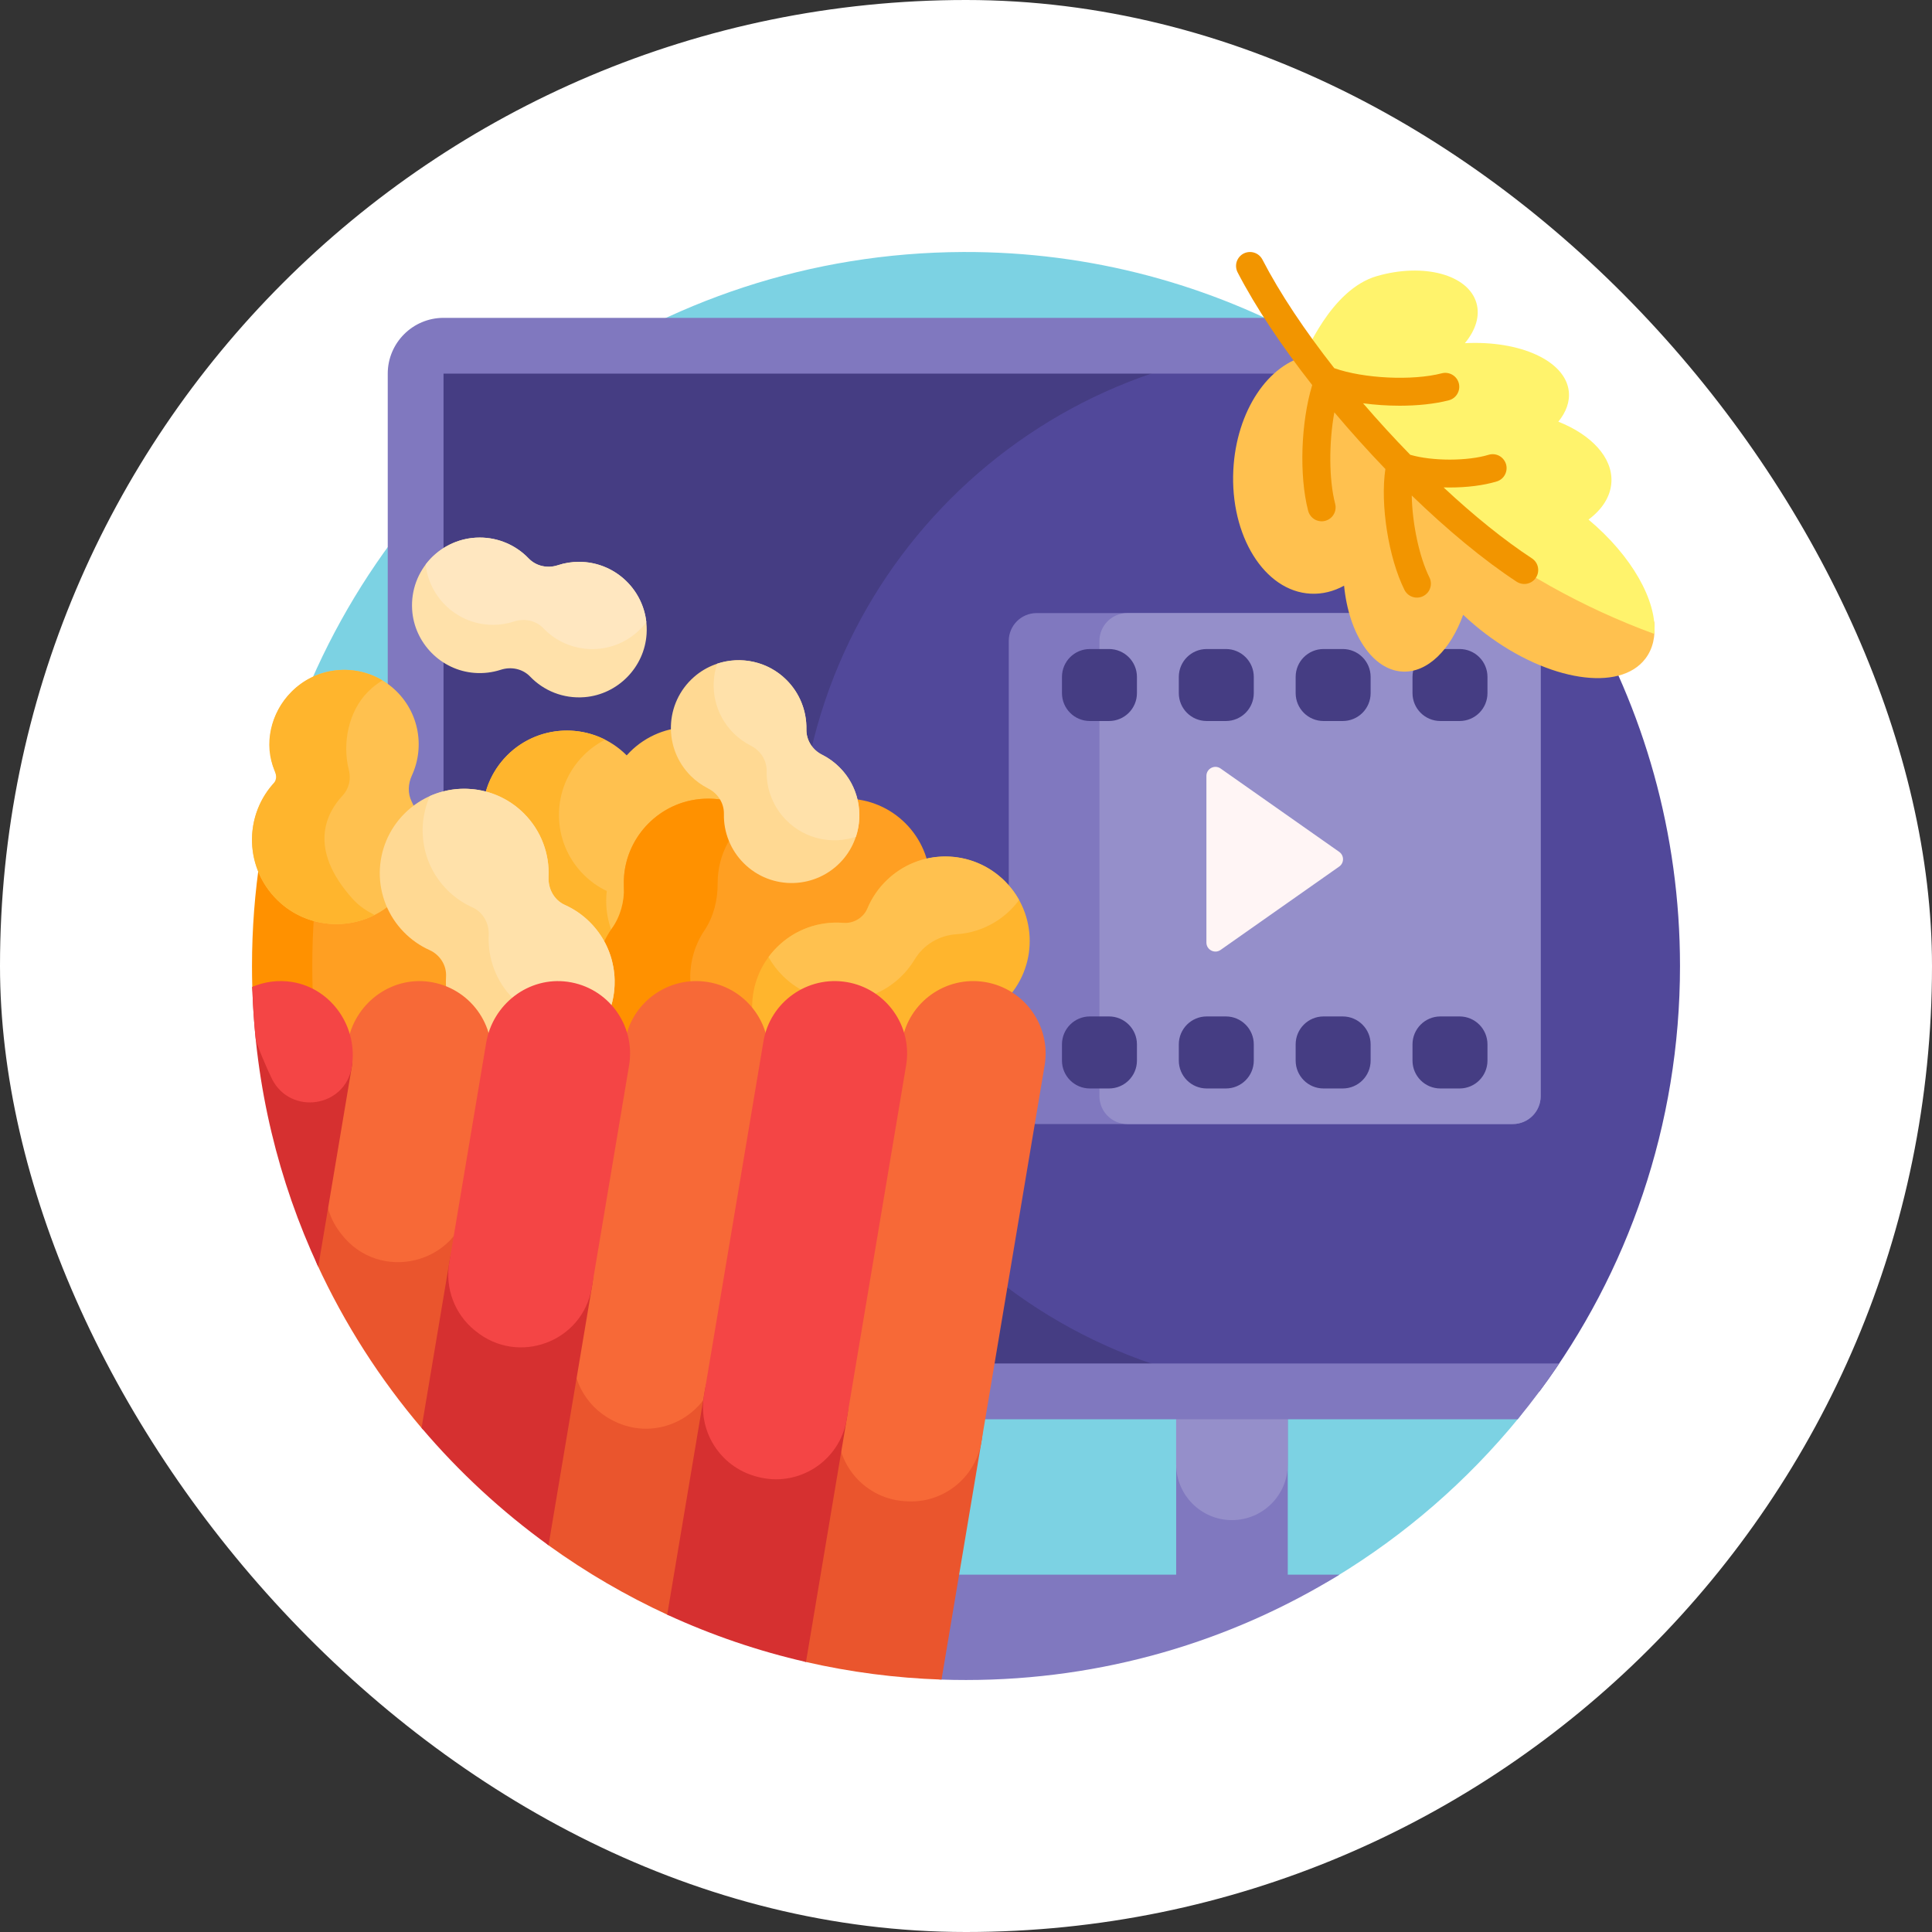 <svg width="46" height="46" viewBox="0 0 46 46" fill="none" xmlns="http://www.w3.org/2000/svg">
<rect x="0" y="0" width="46" height="46" fill="#333333" stroke="none"/>
<rect width="46" height="46" rx="23" fill="white"/>
<g clip-path="url(#clip0_40_11738)">
<path d="M36.447 17.051V32.951C36.447 33.247 36.346 33.535 36.158 33.764C34.93 35.265 33.454 36.545 31.796 37.55C31.262 37.874 30.648 38.04 30.025 38.04H22.245C18.524 38.04 15.507 35.023 15.507 31.302V26.572C15.507 23.195 12.77 20.457 9.392 20.457C7.658 20.457 6.449 18.73 7.051 17.103C9.441 10.64 15.647 6.028 22.933 6C25.97 5.988 28.83 6.782 31.309 8.18C34.501 9.979 36.447 13.387 36.447 17.051Z" fill="#7CD2E3"/>
<path d="M31.892 37.492C29.305 39.083 26.259 40 23 40C22.803 40 22.607 39.997 22.412 39.99C22.135 39.98 21.916 39.751 21.916 39.474V38.386C21.916 37.892 22.316 37.492 22.81 37.492H28.004V30.638H30.661V37.492H31.892Z" fill="#8078BF"/>
<path d="M30.661 31.39V34.865C30.661 35.598 30.066 36.193 29.332 36.193C28.599 36.193 28.004 35.598 28.004 34.865V31.39C28.004 30.657 28.599 30.062 29.332 30.062C30.066 30.062 30.661 30.657 30.661 31.39Z" fill="#958FCA"/>
<path d="M27.916 8.896V32.464C27.916 32.83 27.618 33.128 27.251 33.128H10.56C10.194 33.128 9.896 32.83 9.896 32.464V8.896C9.896 8.53 10.194 8.232 10.56 8.232H27.251C27.618 8.232 27.916 8.53 27.916 8.896Z" fill="#453D83"/>
<path d="M40 23C40 26.795 38.757 30.299 36.655 33.128H31.427C24.561 33.128 18.994 27.561 18.994 20.695V20.665C18.994 13.799 24.561 8.232 31.427 8.232C36.548 11.161 40 16.678 40 23Z" fill="#51489A"/>
<path d="M37.124 32.464C36.817 32.922 36.487 33.365 36.136 33.792H10.893C10.161 33.792 9.232 32.864 9.232 32.132V8.896C9.232 8.164 9.828 7.568 10.56 7.568H30.141C30.96 7.948 31.747 8.392 32.495 8.896H10.56V32.464H37.124Z" fill="#8078BF"/>
<path d="M36.683 15.261V26.099C36.683 26.465 36.385 26.763 36.019 26.763H24.682C24.315 26.763 24.018 26.465 24.018 26.099V15.261C24.018 14.894 24.315 14.597 24.682 14.597H36.019C36.385 14.597 36.683 14.894 36.683 15.261Z" fill="#8078BF"/>
<path d="M36.683 15.261V26.099C36.683 26.465 36.385 26.763 36.019 26.763H26.841C26.474 26.763 26.177 26.465 26.177 26.099V15.261C26.177 14.894 26.474 14.597 26.841 14.597H36.019C36.385 14.597 36.683 14.894 36.683 15.261Z" fill="#958FCA"/>
<path d="M29.852 24.866V25.252C29.852 25.619 29.554 25.916 29.188 25.916H28.731C28.364 25.916 28.067 25.619 28.067 25.252V24.866C28.067 24.499 28.364 24.201 28.731 24.201H29.188C29.554 24.201 29.852 24.499 29.852 24.866ZM26.405 15.453H25.949C25.582 15.453 25.285 15.75 25.285 16.117V16.503C25.285 16.87 25.582 17.167 25.949 17.167H26.405C26.772 17.167 27.07 16.87 27.07 16.503V16.117C27.07 15.75 26.772 15.453 26.405 15.453ZM29.188 15.453H28.731C28.364 15.453 28.067 15.75 28.067 16.117V16.503C28.067 16.87 28.364 17.167 28.731 17.167H29.188C29.554 17.167 29.852 16.87 29.852 16.503V16.117C29.852 15.75 29.554 15.453 29.188 15.453ZM26.405 24.201H25.949C25.582 24.201 25.285 24.499 25.285 24.866V25.252C25.285 25.619 25.582 25.916 25.949 25.916H26.405C26.772 25.916 27.07 25.619 27.07 25.252V24.866C27.07 24.499 26.772 24.201 26.405 24.201ZM34.752 15.453H34.295C33.928 15.453 33.631 15.75 33.631 16.117V16.503C33.631 16.87 33.928 17.167 34.295 17.167H34.752C35.119 17.167 35.416 16.87 35.416 16.503V16.117C35.416 15.75 35.119 15.453 34.752 15.453ZM31.97 24.201H31.513C31.146 24.201 30.849 24.499 30.849 24.866V25.252C30.849 25.619 31.146 25.916 31.513 25.916H31.97C32.337 25.916 32.634 25.619 32.634 25.252V24.866C32.634 24.499 32.337 24.201 31.97 24.201ZM34.752 24.201H34.295C33.928 24.201 33.631 24.499 33.631 24.866V25.252C33.631 25.619 33.928 25.916 34.295 25.916H34.752C35.119 25.916 35.416 25.619 35.416 25.252V24.866C35.416 24.499 35.119 24.201 34.752 24.201ZM31.97 15.453H31.513C31.146 15.453 30.849 15.75 30.849 16.117V16.503C30.849 16.87 31.146 17.167 31.513 17.167H31.97C32.337 17.167 32.634 16.87 32.634 16.503V16.117C32.634 15.75 32.337 15.453 31.97 15.453Z" fill="#453D83"/>
<path d="M31.885 20.633L29.062 22.617C28.92 22.717 28.724 22.615 28.724 22.441V18.474C28.724 18.3 28.92 18.198 29.062 18.298L31.885 20.282C32.007 20.367 32.007 20.548 31.885 20.633Z" fill="#FFF5F5"/>
<path d="M11.84 23.034C11.84 24.144 10.94 25.043 9.83 25.043C9.473 25.044 9.122 24.949 8.814 24.768C8.472 25.388 7.812 25.807 7.054 25.807C6.749 25.807 6.028 24.216 6.007 23.498C6.002 23.332 6 23.166 6 23C6 22.113 6.068 21.242 6.199 20.392C6.518 20.22 6.875 20.13 7.237 20.131C8.022 20.131 8.71 20.543 9.098 21.163C9.331 21.071 9.58 21.024 9.831 21.025C10.94 21.025 11.84 21.924 11.84 23.034Z" fill="#FF9100"/>
<path d="M11.84 23.034C11.84 23.891 11.303 24.622 10.548 24.911C10.445 24.872 10.345 24.824 10.25 24.768C10.199 24.859 10.142 24.946 10.078 25.028C9.997 25.038 9.914 25.043 9.83 25.043C9.473 25.044 9.122 24.949 8.814 24.768C8.656 25.055 8.429 25.299 8.155 25.48C7.831 24.975 7.457 24.012 7.442 23.498C7.438 23.332 7.435 23.166 7.435 23C7.435 22.113 7.503 21.242 7.634 20.392C7.737 20.336 7.844 20.289 7.955 20.251C8.429 20.415 8.832 20.737 9.098 21.163C9.331 21.071 9.58 21.024 9.83 21.025C10.074 21.025 10.307 21.068 10.523 21.147L10.533 21.163L10.548 21.157C11.303 21.446 11.84 22.177 11.84 23.034Z" fill="#FF9F22"/>
<path d="M17.841 20.744C17.515 21.071 17.087 21.275 16.628 21.322C16.664 21.879 16.469 22.448 16.043 22.873C15.259 23.658 13.987 23.658 13.202 22.873C12.749 22.421 12.558 21.805 12.627 21.215C12.423 21.117 12.237 20.985 12.077 20.825C11.293 20.04 11.293 18.768 12.077 17.983C12.862 17.198 14.134 17.198 14.919 17.983L14.921 17.985C14.946 17.957 14.972 17.93 14.999 17.903C15.784 17.118 17.056 17.118 17.841 17.903C18.625 18.687 18.625 19.96 17.841 20.744ZM9.313 16.345C8.688 15.834 7.777 15.815 7.134 16.303C6.41 16.851 6.24 17.802 6.623 18.54C6.612 18.551 6.6 18.562 6.588 18.573C5.773 19.389 5.805 20.73 6.684 21.504C7.44 22.171 8.598 22.165 9.348 21.492C10.048 20.865 10.2 19.873 9.803 19.088C9.704 18.892 9.715 18.663 9.807 18.463C10.132 17.757 9.968 16.88 9.313 16.345Z" fill="#FFC14F"/>
<path d="M8.763 16.469C8.295 16.936 8.144 17.707 8.307 18.338C8.363 18.553 8.307 18.782 8.155 18.945C7.783 19.342 7.305 20.198 8.408 21.415C8.555 21.576 8.735 21.693 8.919 21.786C8.165 22.169 7.219 22.046 6.589 21.415C5.843 20.669 5.806 19.483 6.478 18.693C6.513 18.652 6.631 18.566 6.538 18.348C6.272 17.728 6.435 16.977 6.943 16.469C7.53 15.882 8.425 15.793 9.106 16.2C8.981 16.275 8.866 16.365 8.763 16.469ZM15.022 22.873C14.569 22.421 14.377 21.805 14.447 21.215C14.243 21.117 14.057 20.985 13.897 20.825C13.112 20.04 13.112 18.768 13.897 17.983C14.047 17.833 14.219 17.708 14.408 17.612C13.654 17.229 12.708 17.352 12.077 17.983C11.813 18.247 11.627 18.579 11.542 18.943C11.823 19.401 11.904 19.947 11.785 20.455C11.868 20.589 11.966 20.713 12.077 20.825C12.237 20.985 12.423 21.117 12.627 21.215C12.558 21.805 12.749 22.421 13.202 22.873C13.833 23.504 14.778 23.628 15.533 23.244C15.344 23.148 15.171 23.023 15.022 22.873Z" fill="#FFB52D"/>
<path d="M20.985 22.848C20.991 22.909 20.994 22.971 20.994 23.034C20.994 24.144 20.094 25.043 18.985 25.043C18.523 25.044 18.076 24.885 17.718 24.594C17.35 25.013 16.81 25.278 16.208 25.278C15.099 25.278 14.199 24.378 14.199 23.268C14.199 22.628 14.499 22.058 14.965 21.69C14.89 21.476 14.852 21.251 14.852 21.025C14.852 19.915 15.752 19.015 16.862 19.015C17.538 19.015 18.136 19.349 18.5 19.862C18.865 19.349 19.463 19.015 20.139 19.015C21.249 19.015 22.148 19.915 22.148 21.025C22.148 21.832 21.672 22.528 20.985 22.848Z" fill="#FF9F22"/>
<path d="M17.087 21.025V21.032C17.089 21.428 16.993 21.822 16.773 22.152C16.551 22.482 16.433 22.871 16.434 23.268C16.434 23.965 16.788 24.578 17.326 24.939C16.984 25.168 16.567 25.295 16.121 25.276C15.099 25.232 14.26 24.406 14.202 23.384C14.176 22.911 14.313 22.47 14.564 22.114C14.77 21.821 14.87 21.47 14.854 21.113C14.851 21.023 14.852 20.933 14.86 20.843C14.945 19.884 15.718 19.109 16.677 19.024C17.16 18.98 17.613 19.109 17.979 19.355C17.441 19.715 17.087 20.329 17.087 21.025Z" fill="#FF9100"/>
<path d="M14.046 21.958C14.861 22.773 14.83 24.114 13.951 24.889C13.192 25.558 12.029 25.549 11.278 24.87C10.804 24.44 10.584 23.841 10.62 23.256C10.636 22.983 10.475 22.733 10.227 22.621C9.996 22.517 9.787 22.37 9.611 22.188C9.243 21.81 9.038 21.302 9.042 20.774C9.047 20.246 9.259 19.741 9.633 19.368C10.418 18.584 11.69 18.584 12.475 19.368C12.891 19.785 13.087 20.339 13.061 20.884C13.048 21.163 13.194 21.431 13.449 21.546C13.672 21.646 13.874 21.785 14.046 21.958ZM20.075 18.363C19.934 18.199 19.762 18.064 19.568 17.967C19.34 17.854 19.195 17.62 19.2 17.366C19.209 16.901 19.019 16.433 18.63 16.101C18.025 15.586 17.116 15.596 16.521 16.121C15.817 16.743 15.792 17.819 16.446 18.473C16.567 18.594 16.707 18.695 16.86 18.773C17.09 18.889 17.241 19.121 17.236 19.379C17.231 19.596 17.27 19.812 17.352 20.014C17.433 20.216 17.554 20.399 17.708 20.552C18.362 21.207 19.439 21.181 20.061 20.476C20.587 19.879 20.594 18.967 20.075 18.363Z" fill="#FFD993"/>
<path d="M19.989 18.271C20.436 18.718 20.566 19.362 20.379 19.924C19.817 20.111 19.173 19.981 18.726 19.534C18.572 19.381 18.451 19.198 18.37 18.996C18.288 18.794 18.249 18.578 18.254 18.361C18.259 18.103 18.108 17.871 17.878 17.755C17.725 17.677 17.585 17.576 17.464 17.455C17.017 17.008 16.887 16.364 17.075 15.802C17.636 15.614 18.281 15.744 18.728 16.191C18.882 16.345 19.003 16.528 19.084 16.73C19.165 16.931 19.204 17.148 19.2 17.365C19.195 17.623 19.345 17.855 19.576 17.971C19.729 18.048 19.868 18.149 19.989 18.271ZM13.449 21.546C13.194 21.431 13.048 21.163 13.061 20.884C13.087 20.339 12.891 19.785 12.475 19.368C11.87 18.763 10.974 18.625 10.236 18.953C9.908 19.691 10.046 20.587 10.651 21.192C10.823 21.364 11.026 21.504 11.248 21.604C11.503 21.719 11.65 21.987 11.636 22.266C11.611 22.811 11.806 23.365 12.223 23.782C12.828 24.387 13.723 24.525 14.461 24.197C14.79 23.459 14.652 22.563 14.046 21.958C13.874 21.785 13.672 21.646 13.449 21.546ZM13.785 13.377C13.614 13.377 13.444 13.404 13.281 13.458C13.036 13.539 12.765 13.481 12.586 13.295C12.293 12.99 11.88 12.799 11.423 12.799C10.497 12.799 9.754 13.579 9.813 14.517C9.863 15.312 10.503 15.961 11.296 16.021C11.508 16.038 11.721 16.012 11.923 15.947C12.169 15.867 12.443 15.922 12.622 16.109C12.944 16.444 13.409 16.64 13.919 16.599C14.71 16.535 15.346 15.886 15.395 15.094C15.454 14.156 14.71 13.377 13.785 13.377Z" fill="#FFE1AA"/>
<path d="M14.102 15.455C13.884 15.455 13.669 15.411 13.469 15.326C13.269 15.241 13.088 15.116 12.938 14.959C12.759 14.773 12.489 14.716 12.243 14.796C12.081 14.85 11.91 14.877 11.739 14.877C10.908 14.877 10.223 14.248 10.135 13.44C10.43 13.051 10.897 12.799 11.423 12.799C11.64 12.799 11.855 12.843 12.055 12.928C12.255 13.013 12.436 13.138 12.586 13.295C12.765 13.481 13.036 13.539 13.281 13.458C13.444 13.404 13.614 13.377 13.785 13.377C14.616 13.377 15.301 14.006 15.389 14.814C15.094 15.203 14.627 15.455 14.102 15.455Z" fill="#FFE7C0"/>
<path d="M23.928 23.825C23.379 24.374 22.59 24.539 21.898 24.319C21.827 24.727 21.632 25.104 21.339 25.396C20.554 26.181 19.282 26.181 18.497 25.396C17.712 24.612 17.712 23.339 18.497 22.555C19.047 22.005 19.835 21.841 20.528 22.061C20.598 21.652 20.793 21.276 21.087 20.983C21.871 20.199 23.144 20.199 23.928 20.983C24.713 21.768 24.713 23.04 23.928 23.825Z" fill="#FFB52D"/>
<path d="M23.928 20.983C24.06 21.115 24.173 21.265 24.264 21.428C24.204 21.51 24.137 21.588 24.065 21.66C23.719 22.006 23.259 22.214 22.771 22.244C22.363 22.27 21.988 22.494 21.778 22.844C21.686 22.996 21.575 23.136 21.448 23.258C20.655 24.022 19.412 24.01 18.634 23.231C18.502 23.099 18.388 22.95 18.298 22.787C18.358 22.704 18.425 22.627 18.497 22.555C18.93 22.122 19.512 21.928 20.078 21.973C20.325 21.992 20.56 21.85 20.656 21.622C20.762 21.371 20.918 21.145 21.114 20.957C21.906 20.193 23.15 20.205 23.928 20.983Z" fill="#FFC14F"/>
<path d="M21.509 32.464H21.836C22.801 32.464 23.535 33.331 23.375 34.283L22.417 39.99C21.329 39.954 20.247 39.813 19.185 39.57C19.136 39.559 19.092 39.529 19.064 39.486C19.036 39.444 19.025 39.392 19.034 39.342L19.969 33.766C20.096 33.014 20.747 32.464 21.509 32.464ZM15.452 30.062C16.517 30.062 17.327 31.019 17.151 32.07L16.097 38.349C16.082 38.439 15.986 38.49 15.903 38.452C14.906 37.993 13.956 37.439 13.065 36.797C13.011 36.757 12.97 36.704 12.945 36.642C12.92 36.581 12.912 36.513 12.923 36.448L13.754 31.5C13.893 30.67 14.611 30.062 15.452 30.062ZM9.425 25.916H9.73C10.702 25.916 11.441 26.79 11.28 27.748L10.237 33.966C10.222 34.054 10.111 34.085 10.053 34.018C9.045 32.835 8.204 31.52 7.553 30.109C7.475 29.939 7.452 29.749 7.483 29.564L7.875 27.228C8.002 26.471 8.657 25.916 9.425 25.916Z" fill="#EA552D"/>
<path d="M24.872 25.367L23.367 34.33C23.222 35.196 22.441 35.809 21.565 35.744L21.521 35.741C20.523 35.666 19.804 34.751 19.97 33.764L21.475 24.797C21.632 23.859 22.52 23.226 23.458 23.383C24.396 23.541 25.029 24.429 24.872 25.367ZM18.276 25.367L17.063 32.592C16.873 33.726 15.636 34.353 14.611 33.831L14.579 33.815C13.915 33.475 13.545 32.747 13.668 32.011L14.879 24.797C15.036 23.859 15.924 23.226 16.862 23.383C17.8 23.541 18.433 24.429 18.276 25.367ZM11.68 25.367L11.164 28.628C10.916 30.108 9.023 30.565 8.117 29.37L8.09 29.335C7.808 28.962 7.695 28.489 7.772 28.028L8.277 24.832C8.432 23.907 9.289 23.246 10.219 23.376C11.183 23.511 11.84 24.413 11.68 25.367Z" fill="#F76937"/>
<path d="M8.382 25.367L7.577 30.161C6.631 28.126 6.076 25.873 6.007 23.498C6.3 23.372 8.539 24.429 8.382 25.367ZM20.178 33.682L19.19 39.571C18.053 39.311 16.946 38.933 15.886 38.445L16.781 33.112C16.921 32.282 17.639 31.675 18.48 31.675C19.545 31.675 20.355 32.632 20.178 33.682ZM12.405 28.568C13.47 28.568 14.28 29.525 14.104 30.576L13.06 36.793C11.944 35.986 10.928 35.048 10.037 33.998L10.707 30.005C10.846 29.176 11.564 28.568 12.405 28.568Z" fill="#D63030"/>
<path d="M8.375 25.406C8.214 26.369 6.92 26.562 6.477 25.692C6.378 25.496 6.099 24.853 6.086 24.722C6.045 24.315 6.019 23.907 6.007 23.498C6.304 23.37 6.631 23.33 6.95 23.38C7.896 23.529 8.534 24.462 8.375 25.406ZM21.574 25.367L20.159 33.797C19.991 34.796 18.995 35.43 18.02 35.158L17.986 35.149C17.146 34.913 16.618 34.084 16.762 33.224L18.177 24.797C18.334 23.859 19.222 23.226 20.16 23.383C21.098 23.541 21.731 24.429 21.574 25.367ZM14.978 25.367L14.09 30.657C13.873 31.95 12.344 32.521 11.327 31.694L11.297 31.67C10.823 31.283 10.595 30.671 10.696 30.068L11.575 24.832C11.73 23.907 12.587 23.246 13.517 23.376C14.481 23.511 15.138 24.413 14.978 25.367Z" fill="#F44545"/>
<path d="M39.177 15.681C38.568 16.485 36.862 16.22 35.368 15.088C35.183 14.948 35.006 14.797 34.837 14.638C34.538 15.469 33.99 16.02 33.393 15.99C32.674 15.953 32.113 15.085 32.002 13.945C31.753 14.081 31.483 14.15 31.204 14.135C30.108 14.079 29.284 12.758 29.365 11.185C29.437 9.783 30.204 8.654 31.148 8.466C31.136 8.437 31.125 8.408 31.117 8.378C31.075 8.235 36.127 13.212 39.385 14.803C39.421 15.142 39.357 15.444 39.177 15.681Z" fill="#FFC14F"/>
<path d="M39.39 15.094C35.978 13.846 33.039 11.526 31.032 8.494C31.07 8.483 31.668 6.896 32.782 6.574C33.897 6.252 34.958 6.539 35.153 7.213C35.243 7.525 35.133 7.864 34.878 8.171C36.19 8.103 37.27 8.588 37.352 9.316C37.38 9.566 37.288 9.813 37.103 10.04C37.886 10.35 38.397 10.889 38.367 11.476C38.349 11.82 38.148 12.128 37.822 12.371C38.857 13.238 39.453 14.306 39.39 15.094Z" fill="#FFF36C"/>
<path d="M36.57 13.754C36.546 13.791 36.515 13.822 36.479 13.847C36.443 13.871 36.403 13.888 36.36 13.897C36.317 13.906 36.273 13.906 36.23 13.898C36.188 13.89 36.147 13.874 36.11 13.85C35.318 13.33 34.457 12.614 33.613 11.797C33.625 12.459 33.788 13.253 34.034 13.749C34.054 13.789 34.065 13.831 34.068 13.875C34.071 13.918 34.065 13.962 34.051 14.003C34.038 14.044 34.016 14.082 33.987 14.115C33.958 14.148 33.923 14.175 33.884 14.194C33.845 14.214 33.803 14.225 33.759 14.228C33.716 14.231 33.672 14.226 33.631 14.211C33.59 14.198 33.551 14.176 33.519 14.147C33.486 14.118 33.459 14.083 33.439 14.044C33.059 13.278 32.86 12.015 32.985 11.167C32.565 10.73 32.16 10.28 31.77 9.817C31.64 10.532 31.638 11.41 31.789 11.994C31.8 12.036 31.803 12.08 31.797 12.124C31.792 12.167 31.777 12.209 31.755 12.247C31.733 12.285 31.704 12.318 31.669 12.344C31.634 12.371 31.594 12.39 31.551 12.401C31.509 12.412 31.465 12.415 31.421 12.408C31.378 12.402 31.336 12.387 31.298 12.365C31.261 12.342 31.228 12.313 31.202 12.277C31.176 12.242 31.157 12.202 31.146 12.16C30.928 11.316 30.975 10.05 31.243 9.168C30.521 8.248 29.9 7.322 29.467 6.485C29.447 6.446 29.435 6.404 29.431 6.36C29.427 6.317 29.432 6.273 29.445 6.231C29.459 6.19 29.48 6.151 29.508 6.118C29.536 6.085 29.57 6.057 29.609 6.037C29.688 5.997 29.779 5.989 29.863 6.016C29.946 6.042 30.016 6.101 30.057 6.179C30.474 6.987 31.072 7.879 31.768 8.766C32.464 9.013 33.626 9.07 34.329 8.888C34.415 8.866 34.505 8.879 34.581 8.924C34.657 8.968 34.712 9.041 34.734 9.127C34.756 9.212 34.743 9.302 34.698 9.378C34.654 9.454 34.581 9.509 34.495 9.531C34.158 9.618 33.749 9.66 33.326 9.66C33.035 9.66 32.739 9.64 32.454 9.602C32.815 10.022 33.19 10.431 33.577 10.828C34.098 10.981 34.94 10.982 35.445 10.828C35.529 10.803 35.619 10.812 35.696 10.853C35.773 10.895 35.831 10.965 35.857 11.049C35.882 11.132 35.874 11.223 35.833 11.3C35.793 11.378 35.723 11.436 35.64 11.462C35.324 11.559 34.922 11.607 34.518 11.607C34.469 11.607 34.42 11.607 34.371 11.605C35.086 12.272 35.806 12.856 36.474 13.294C36.548 13.343 36.6 13.418 36.617 13.504C36.635 13.591 36.618 13.681 36.57 13.754Z" fill="#F29500"/>
</g>
<defs>
<clipPath id="clip0_40_11738">
<rect width="34" height="34" fill="white" transform="translate(6 6)"/>
</clipPath>
</defs>
</svg>

